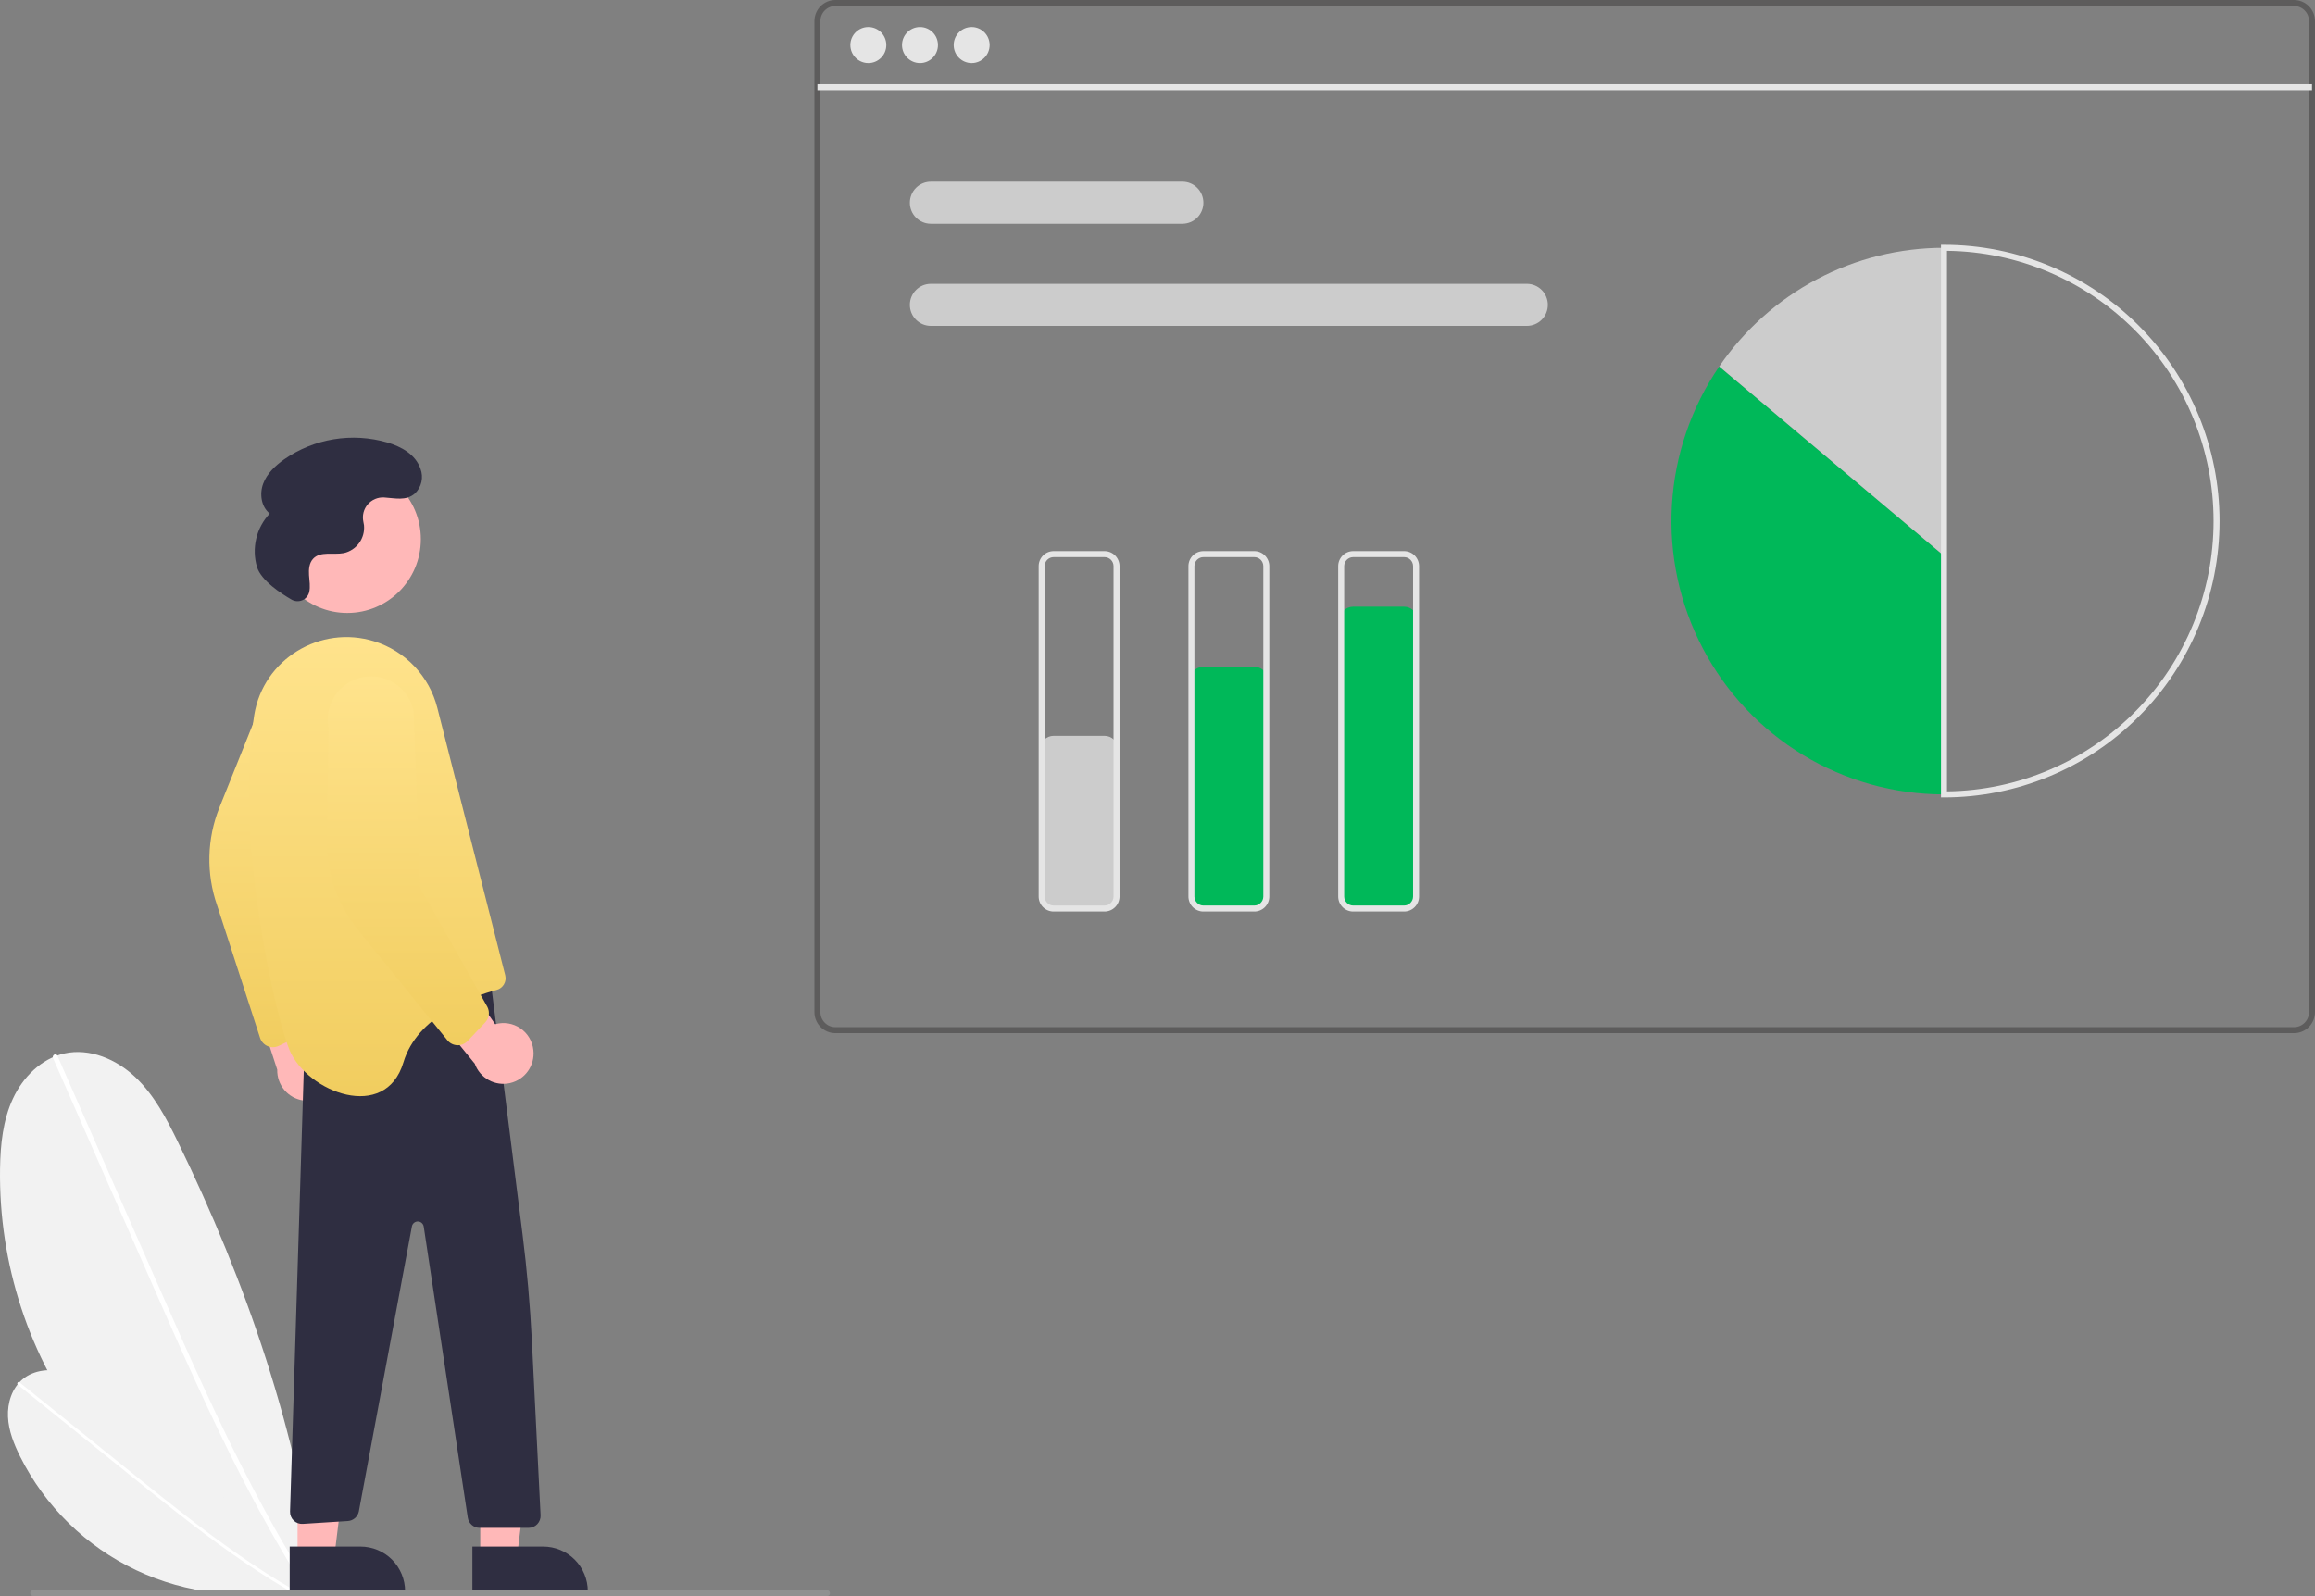 <svg width="232" height="160" viewBox="0 0 232 160" fill="none" xmlns="http://www.w3.org/2000/svg">
    <rect x="0" y="0" width="232" height="160" fill="#808080" stroke="none"/>
    <g clip-path="url(#clip0)">
        <path d="M31.838 159.085C22.613 156.676 14.46 151.231 8.688 143.621C2.916 136.011 -0.142 126.678 0.005 117.117C0.042 114.735 0.291 112.303 1.29 110.142C2.288 107.98 4.142 106.11 6.462 105.598C8.994 105.039 11.665 106.182 13.552 107.965C15.438 109.748 16.675 112.1 17.813 114.436C24.668 128.506 29.877 143.604 31.827 159.141L31.838 159.085Z" fill="#F2F2F2"/>
        <path d="M5.314 106.067L10.118 117.016L14.922 127.965C16.444 131.433 17.963 134.902 19.535 138.347C21.094 141.761 22.707 145.152 24.427 148.488C26.144 151.819 27.97 155.096 29.951 158.277C30.198 158.673 30.447 159.068 30.699 159.461C30.873 159.733 31.308 159.481 31.133 159.207C29.113 156.049 27.252 152.792 25.507 149.475C23.76 146.154 22.127 142.774 20.554 139.367C18.973 135.941 17.453 132.488 15.937 129.034C14.341 125.397 12.745 121.761 11.15 118.125L6.345 107.176L5.747 105.813C5.617 105.517 5.184 105.773 5.313 106.067L5.314 106.067Z" fill="white"/>
        <path d="M29.834 159.161C24.396 160.408 18.698 159.789 13.653 157.401C8.608 155.013 4.508 150.995 2.011 145.992C1.389 144.745 0.864 143.415 0.801 142.022C0.737 140.63 1.197 139.157 2.263 138.263C3.427 137.287 5.122 137.157 6.581 137.572C8.04 137.987 9.316 138.873 10.535 139.778C17.881 145.227 24.649 151.654 29.843 159.193L29.834 159.161Z" fill="#F2F2F2"/>
        <path d="M1.793 138.817L7.234 143.201L12.676 147.585C14.399 148.973 16.121 150.363 17.865 151.725C19.593 153.076 21.343 154.4 23.134 155.666C24.922 156.93 26.752 158.137 28.637 159.252C28.872 159.391 29.107 159.529 29.344 159.665C29.507 159.759 29.665 159.51 29.5 159.415C27.602 158.323 25.759 157.135 23.96 155.886C22.16 154.635 20.402 153.322 18.668 151.979C16.926 150.629 15.207 149.247 13.49 147.864C11.683 146.409 9.875 144.953 8.068 143.497L2.627 139.113L1.95 138.568C1.803 138.449 1.647 138.699 1.793 138.817V138.817Z" fill="white"/>
        <path d="M229.899 0H83.719C83.162 0.001 82.628 0.223 82.234 0.618C81.84 1.013 81.618 1.549 81.618 2.107V101.46C81.618 102.019 81.84 102.554 82.234 102.95C82.628 103.345 83.162 103.567 83.719 103.567H229.899C230.456 103.567 230.99 103.345 231.384 102.95C231.778 102.554 231.999 102.019 232 101.46V2.107C231.999 1.549 231.778 1.013 231.384 0.618C230.99 0.223 230.456 0.001 229.899 0ZM231.4 101.46C231.4 101.859 231.241 102.242 230.96 102.524C230.679 102.807 230.297 102.965 229.899 102.965H83.719C83.321 102.965 82.939 102.807 82.658 102.524C82.376 102.242 82.218 101.859 82.218 101.46V2.107C82.218 1.708 82.376 1.325 82.658 1.043C82.939 0.761 83.321 0.602 83.719 0.602H229.899C230.297 0.602 230.679 0.761 230.96 1.043C231.241 1.325 231.4 1.708 231.4 2.107V101.46Z" fill="#5D5C5C"/>
        <path d="M231.7 8.442H81.918V9.044H231.7V8.442Z" fill="#E5E5E5"/>
        <path d="M87.021 6.323C88.015 6.323 88.822 5.514 88.822 4.516C88.822 3.518 88.015 2.71 87.021 2.71C86.026 2.71 85.22 3.518 85.22 4.516C85.22 5.514 86.026 6.323 87.021 6.323Z" fill="#E5E5E5"/>
        <path d="M92.198 6.323C93.193 6.323 93.999 5.514 93.999 4.516C93.999 3.518 93.193 2.71 92.198 2.71C91.204 2.71 90.397 3.518 90.397 4.516C90.397 5.514 91.204 6.323 92.198 6.323Z" fill="#E5E5E5"/>
        <path d="M97.376 6.323C98.371 6.323 99.177 5.514 99.177 4.516C99.177 3.518 98.371 2.71 97.376 2.71C96.382 2.71 95.576 3.518 95.576 4.516C95.576 5.514 96.382 6.323 97.376 6.323Z" fill="#E5E5E5"/>
        <path d="M118.498 22.43H93.284C92.727 22.43 92.193 22.207 91.799 21.812C91.404 21.417 91.183 20.881 91.183 20.322C91.183 19.763 91.404 19.227 91.799 18.832C92.193 18.437 92.727 18.215 93.284 18.215H118.498C119.055 18.215 119.59 18.437 119.984 18.832C120.378 19.227 120.599 19.763 120.599 20.322C120.599 20.881 120.378 21.417 119.984 21.812C119.59 22.207 119.055 22.43 118.498 22.43Z" fill="#CCCCCC"/>
        <path d="M153.017 32.666H93.284C92.727 32.666 92.193 32.444 91.799 32.049C91.404 31.653 91.183 31.117 91.183 30.558C91.183 30 91.404 29.463 91.799 29.068C92.193 28.673 92.727 28.451 93.284 28.451H153.017C153.574 28.451 154.109 28.673 154.503 29.068C154.897 29.463 155.118 30 155.118 30.558C155.118 31.117 154.897 31.653 154.503 32.049C154.109 32.444 153.574 32.666 153.017 32.666Z" fill="#CCCCCC"/>
        <path d="M172.294 36.737C169.48 40.852 167.84 45.66 167.55 50.641C167.261 55.622 168.333 60.588 170.652 65.002C172.97 69.417 176.446 73.113 180.705 75.691C184.964 78.27 189.844 79.632 194.819 79.633V55.716L172.294 36.737Z" fill="#00B859"/>
        <path d="M194.819 24.838C190.383 24.835 186.013 25.918 182.088 27.991C178.163 30.064 174.801 33.066 172.294 36.737L194.819 55.716V24.838Z" fill="#CCCCCC"/>
        <path d="M194.819 79.934H194.519V24.537H194.819C202.143 24.537 209.167 27.455 214.346 32.65C219.525 37.844 222.435 44.889 222.435 52.235C222.435 59.581 219.525 66.627 214.346 71.821C209.167 77.016 202.143 79.934 194.819 79.934ZM195.12 25.141V79.33C202.232 79.251 209.026 76.361 214.028 71.288C219.029 66.216 221.834 59.37 221.834 52.235C221.834 45.101 219.029 38.255 214.028 33.182C209.026 28.11 202.232 25.22 195.12 25.141Z" fill="#E5E5E5"/>
        <path d="M110.694 91.224H105.591C105.233 91.223 104.89 91.08 104.637 90.826C104.383 90.572 104.241 90.228 104.241 89.869V75.117C104.241 74.757 104.383 74.413 104.637 74.159C104.89 73.905 105.233 73.762 105.591 73.762H110.694C111.052 73.762 111.396 73.905 111.649 74.159C111.902 74.413 112.044 74.757 112.045 75.117V89.869C112.044 90.228 111.902 90.572 111.649 90.826C111.396 91.08 111.052 91.223 110.694 91.224Z" fill="#CCCCCC"/>
        <path d="M125.702 91.224H120.599C120.241 91.223 119.898 91.08 119.645 90.826C119.392 90.572 119.249 90.228 119.249 89.869V68.192C119.249 67.833 119.392 67.488 119.645 67.234C119.898 66.98 120.241 66.838 120.599 66.837H125.702C126.06 66.838 126.404 66.98 126.657 67.234C126.91 67.488 127.053 67.833 127.053 68.192V89.869C127.053 90.228 126.91 90.572 126.657 90.826C126.404 91.08 126.06 91.223 125.702 91.224Z" fill="#00B859"/>
        <path d="M140.71 91.224H135.608C135.25 91.223 134.906 91.081 134.653 90.826C134.4 90.573 134.257 90.228 134.257 89.869V62.171C134.257 61.812 134.4 61.467 134.653 61.213C134.906 60.959 135.25 60.816 135.608 60.816H140.71C141.069 60.816 141.412 60.959 141.665 61.213C141.918 61.467 142.061 61.812 142.061 62.171V89.869C142.061 90.228 141.918 90.573 141.665 90.826C141.412 91.081 141.069 91.223 140.71 91.224Z" fill="#00B859"/>
        <path d="M110.694 91.374H105.591C105.193 91.374 104.812 91.215 104.53 90.933C104.249 90.651 104.091 90.268 104.09 89.869V56.751C104.091 56.352 104.249 55.97 104.53 55.688C104.812 55.405 105.193 55.247 105.591 55.246H110.694C111.092 55.247 111.473 55.405 111.755 55.688C112.036 55.97 112.194 56.352 112.195 56.751V89.869C112.194 90.268 112.036 90.651 111.755 90.933C111.473 91.215 111.092 91.374 110.694 91.374ZM105.591 55.848C105.352 55.849 105.124 55.944 104.955 56.113C104.786 56.282 104.691 56.512 104.691 56.751V89.869C104.691 90.108 104.786 90.338 104.955 90.507C105.124 90.677 105.352 90.772 105.591 90.772H110.694C110.933 90.772 111.162 90.677 111.33 90.507C111.499 90.338 111.594 90.108 111.594 89.869V56.751C111.594 56.512 111.499 56.282 111.33 56.113C111.162 55.944 110.933 55.849 110.694 55.848H105.591Z" fill="#E5E5E5"/>
        <path d="M125.702 91.374H120.6C120.202 91.374 119.82 91.215 119.539 90.933C119.257 90.651 119.099 90.268 119.099 89.869V56.751C119.099 56.352 119.257 55.97 119.539 55.688C119.82 55.405 120.202 55.247 120.6 55.246H125.702C126.1 55.247 126.482 55.405 126.763 55.688C127.044 55.97 127.203 56.352 127.203 56.751V89.869C127.203 90.268 127.044 90.651 126.763 90.933C126.482 91.215 126.1 91.374 125.702 91.374ZM120.6 55.848C120.361 55.849 120.132 55.944 119.963 56.113C119.794 56.282 119.699 56.512 119.699 56.751V89.869C119.699 90.108 119.794 90.338 119.963 90.507C120.132 90.677 120.361 90.772 120.6 90.772H125.702C125.941 90.772 126.17 90.677 126.339 90.507C126.508 90.338 126.603 90.108 126.603 89.869V56.751C126.603 56.512 126.508 56.282 126.339 56.113C126.17 55.944 125.941 55.849 125.702 55.848H120.6Z" fill="#E5E5E5"/>
        <path d="M140.71 91.374H135.608C135.21 91.374 134.828 91.215 134.547 90.933C134.266 90.651 134.107 90.268 134.107 89.869V56.751C134.107 56.352 134.266 55.97 134.547 55.688C134.828 55.405 135.21 55.247 135.608 55.246H140.71C141.108 55.247 141.49 55.405 141.771 55.688C142.053 55.97 142.211 56.352 142.211 56.751V89.869C142.211 90.268 142.053 90.651 141.771 90.933C141.49 91.215 141.108 91.374 140.71 91.374ZM135.608 55.848C135.369 55.849 135.14 55.944 134.971 56.113C134.802 56.282 134.707 56.512 134.707 56.751V89.869C134.707 90.108 134.802 90.338 134.971 90.507C135.14 90.677 135.369 90.772 135.608 90.772H140.71C140.949 90.772 141.178 90.677 141.347 90.507C141.516 90.338 141.611 90.108 141.611 89.869V56.751C141.611 56.512 141.516 56.282 141.347 56.113C141.178 55.944 140.949 55.849 140.71 55.848H135.608Z" fill="#E5E5E5"/>
        <path d="M33.748 108.084C33.864 107.657 33.886 107.21 33.812 106.774C33.738 106.338 33.569 105.923 33.317 105.559C33.066 105.195 32.738 104.891 32.357 104.669C31.976 104.446 31.55 104.309 31.111 104.269L28.53 93.827L24.752 97.937L27.782 107.223C27.764 107.968 28.018 108.694 28.498 109.263C28.977 109.833 29.648 110.206 30.384 110.312C31.119 110.418 31.868 110.25 32.488 109.839C33.108 109.429 33.556 108.804 33.748 108.084H33.748Z" fill="#FFB8B8"/>
        <path d="M26.827 104.873C26.652 104.799 26.494 104.69 26.364 104.551C26.234 104.413 26.134 104.249 26.072 104.069L21.762 90.768C20.649 87.573 20.73 84.082 21.992 80.943L26.145 70.6C26.239 70.034 26.442 69.492 26.745 69.005C27.047 68.518 27.442 68.096 27.907 67.762C28.372 67.429 28.898 67.19 29.456 67.061C30.013 66.931 30.59 66.913 31.154 67.007C31.718 67.102 32.258 67.307 32.743 67.61C33.228 67.914 33.648 68.311 33.981 68.778C34.313 69.245 34.55 69.772 34.678 70.331C34.807 70.89 34.824 71.469 34.73 72.035L28.999 88.761L31.005 102.381C31.032 102.658 30.973 102.937 30.836 103.18C30.7 103.422 30.493 103.617 30.242 103.737L27.928 104.845C27.68 104.963 27.402 105.003 27.131 104.959C27.026 104.942 26.925 104.913 26.827 104.873Z" fill="url(#paint0_linear)"/>
        <path d="M48.129 156.087L51.809 156.087L53.56 141.85L48.129 141.85L48.129 156.087Z" fill="#FFB8B8"/>
        <path d="M58.907 159.514L47.341 159.514L47.341 155.032L54.438 155.032C55.623 155.032 56.76 155.504 57.598 156.344C58.436 157.185 58.907 158.325 58.907 159.514Z" fill="#2F2E41"/>
        <path d="M29.819 156.087L33.499 156.087L35.25 141.85L29.819 141.85L29.819 156.087Z" fill="#FFB8B8"/>
        <path d="M40.597 159.514L29.031 159.514L29.031 155.032L36.128 155.032C37.313 155.032 38.45 155.504 39.288 156.344C40.126 157.185 40.596 158.325 40.597 159.514Z" fill="#2F2E41"/>
        <path d="M49.135 98.061L52.37 123.768C52.815 127.302 53.126 130.85 53.303 134.41L54.175 151.892C54.183 152.055 54.158 152.218 54.101 152.371C54.045 152.524 53.958 152.664 53.846 152.783C53.733 152.901 53.599 152.995 53.449 153.059C53.299 153.124 53.138 153.157 52.976 153.157H48.066C47.779 153.157 47.501 153.054 47.283 152.866C47.066 152.678 46.922 152.418 46.879 152.133L42.464 122.956C42.442 122.815 42.372 122.686 42.265 122.593C42.158 122.499 42.022 122.446 41.88 122.444C41.738 122.442 41.6 122.49 41.49 122.58C41.381 122.67 41.306 122.796 41.28 122.935L35.961 151.512C35.908 151.769 35.773 152.001 35.577 152.174C35.38 152.347 35.133 152.451 34.872 152.471L30.353 152.758C30.186 152.77 30.017 152.747 29.859 152.69C29.701 152.633 29.556 152.543 29.435 152.426C29.313 152.309 29.218 152.168 29.154 152.012C29.091 151.856 29.061 151.688 29.066 151.519L30.525 104.685L49.135 98.061Z" fill="#2F2E41"/>
        <path d="M34.803 61.445C38.875 61.445 42.175 58.135 42.175 54.051C42.175 49.967 38.875 46.656 34.803 46.656C30.731 46.656 27.431 49.967 27.431 54.051C27.431 58.135 30.731 61.445 34.803 61.445Z" fill="#FFB8B8"/>
        <path d="M29.024 105.287C30.825 109.502 38.629 112.513 40.43 106.491C41.823 101.837 47.34 99.88 49.774 99.233C50.08 99.151 50.342 98.951 50.503 98.677C50.663 98.404 50.71 98.078 50.633 97.769L43.828 70.959C43.432 69.397 42.642 67.964 41.535 66.796C40.429 65.628 39.041 64.764 37.507 64.288C32.098 62.608 26.395 66.067 25.479 71.67C25.229 73.241 25.07 74.825 25.002 76.415C24.437 88.244 27.838 102.511 29.024 105.287Z" fill="url(#paint1_linear)"/>
        <path d="M53.455 105.279C53.411 104.839 53.271 104.413 53.045 104.033C52.819 103.653 52.513 103.327 52.148 103.078C51.783 102.829 51.368 102.664 50.933 102.593C50.497 102.523 50.051 102.549 49.627 102.67L43.476 93.856L41.423 99.054L47.579 106.627C47.829 107.329 48.327 107.914 48.978 108.272C49.63 108.631 50.389 108.737 51.114 108.571C51.838 108.404 52.476 107.978 52.908 107.371C53.339 106.764 53.534 106.02 53.455 105.279L53.455 105.279Z" fill="#FFB8B8"/>
        <path d="M45.846 104.778C45.656 104.772 45.469 104.727 45.298 104.645C45.127 104.563 44.975 104.445 44.852 104.3L36.065 93.442C33.881 90.862 32.705 87.575 32.757 84.191L32.926 73.041C32.811 72.48 32.807 71.901 32.915 71.338C33.023 70.775 33.24 70.238 33.555 69.76C33.869 69.281 34.275 68.869 34.748 68.547C35.221 68.226 35.753 68.001 36.313 67.886C36.873 67.77 37.45 67.767 38.011 67.875C38.573 67.984 39.107 68.202 39.584 68.518C40.062 68.833 40.472 69.24 40.792 69.715C41.113 70.19 41.337 70.724 41.451 71.285L42.098 88.96L48.851 100.947C48.975 101.196 49.02 101.477 48.98 101.752C48.94 102.028 48.816 102.284 48.626 102.487L46.863 104.354C46.674 104.555 46.429 104.692 46.16 104.749C46.056 104.771 45.951 104.781 45.846 104.778Z" fill="url(#paint2_linear)"/>
        <path d="M29.207 60.099C29.366 60.194 29.544 60.25 29.728 60.264C29.912 60.278 30.097 60.25 30.268 60.181C30.44 60.112 30.593 60.005 30.716 59.867C30.839 59.729 30.929 59.564 30.979 59.386L30.983 59.369C31.117 58.808 31.006 58.222 30.967 57.646C30.929 57.071 30.985 56.438 31.376 56.015C32.105 55.225 33.401 55.644 34.455 55.444C35.073 55.306 35.619 54.947 35.991 54.434C36.363 53.922 36.537 53.29 36.478 52.658C36.464 52.539 36.44 52.419 36.414 52.299C36.348 51.996 36.353 51.681 36.428 51.38C36.504 51.079 36.648 50.8 36.85 50.564C37.051 50.328 37.304 50.143 37.59 50.022C37.875 49.901 38.184 49.847 38.493 49.866C39.558 49.927 40.707 50.251 41.589 49.46C41.911 49.148 42.136 48.747 42.233 48.308C42.331 47.869 42.297 47.411 42.137 46.991C41.634 45.534 40.212 44.771 38.804 44.352C37.064 43.848 35.233 43.739 33.446 44.033C31.658 44.327 29.958 45.017 28.47 46.053C27.581 46.681 26.751 47.471 26.372 48.493C25.993 49.516 26.176 50.806 27.03 51.481C26.368 52.184 25.901 53.049 25.678 53.99C25.454 54.931 25.481 55.914 25.756 56.842C26.177 58.205 28.191 59.513 29.207 60.099Z" fill="#2F2E41"/>
        <path d="M82.877 160H3.334C3.254 160 3.178 159.968 3.121 159.912C3.065 159.855 3.034 159.779 3.034 159.699C3.034 159.619 3.065 159.543 3.121 159.486C3.178 159.43 3.254 159.398 3.334 159.398H82.877C82.957 159.398 83.033 159.43 83.09 159.486C83.146 159.543 83.177 159.619 83.177 159.699C83.177 159.779 83.146 159.855 83.09 159.912C83.033 159.968 82.957 160 82.877 160Z" fill="#919191"/>
    </g>
    <defs>
        <linearGradient id="paint0_linear" x1="27.886" y1="66.948" x2="27.886" y2="104.977" gradientUnits="userSpaceOnUse">
            <stop stop-color="#FFE38C"/>
            <stop offset="1" stop-color="#F1CD5F"/>
        </linearGradient>
        <linearGradient id="paint1_linear" x1="37.804" y1="63.862" x2="37.804" y2="109.883" gradientUnits="userSpaceOnUse">
            <stop stop-color="#FFE38C"/>
            <stop offset="1" stop-color="#F1CD5F"/>
        </linearGradient>
        <linearGradient id="paint2_linear" x1="40.875" y1="67.796" x2="40.875" y2="104.778" gradientUnits="userSpaceOnUse">
            <stop stop-color="#FFE38C"/>
            <stop offset="1" stop-color="#F1CD5F"/>
        </linearGradient>
        <clipPath id="clip0">
            <rect width="232" height="160" fill="white"/>
        </clipPath>
    </defs>
</svg>

